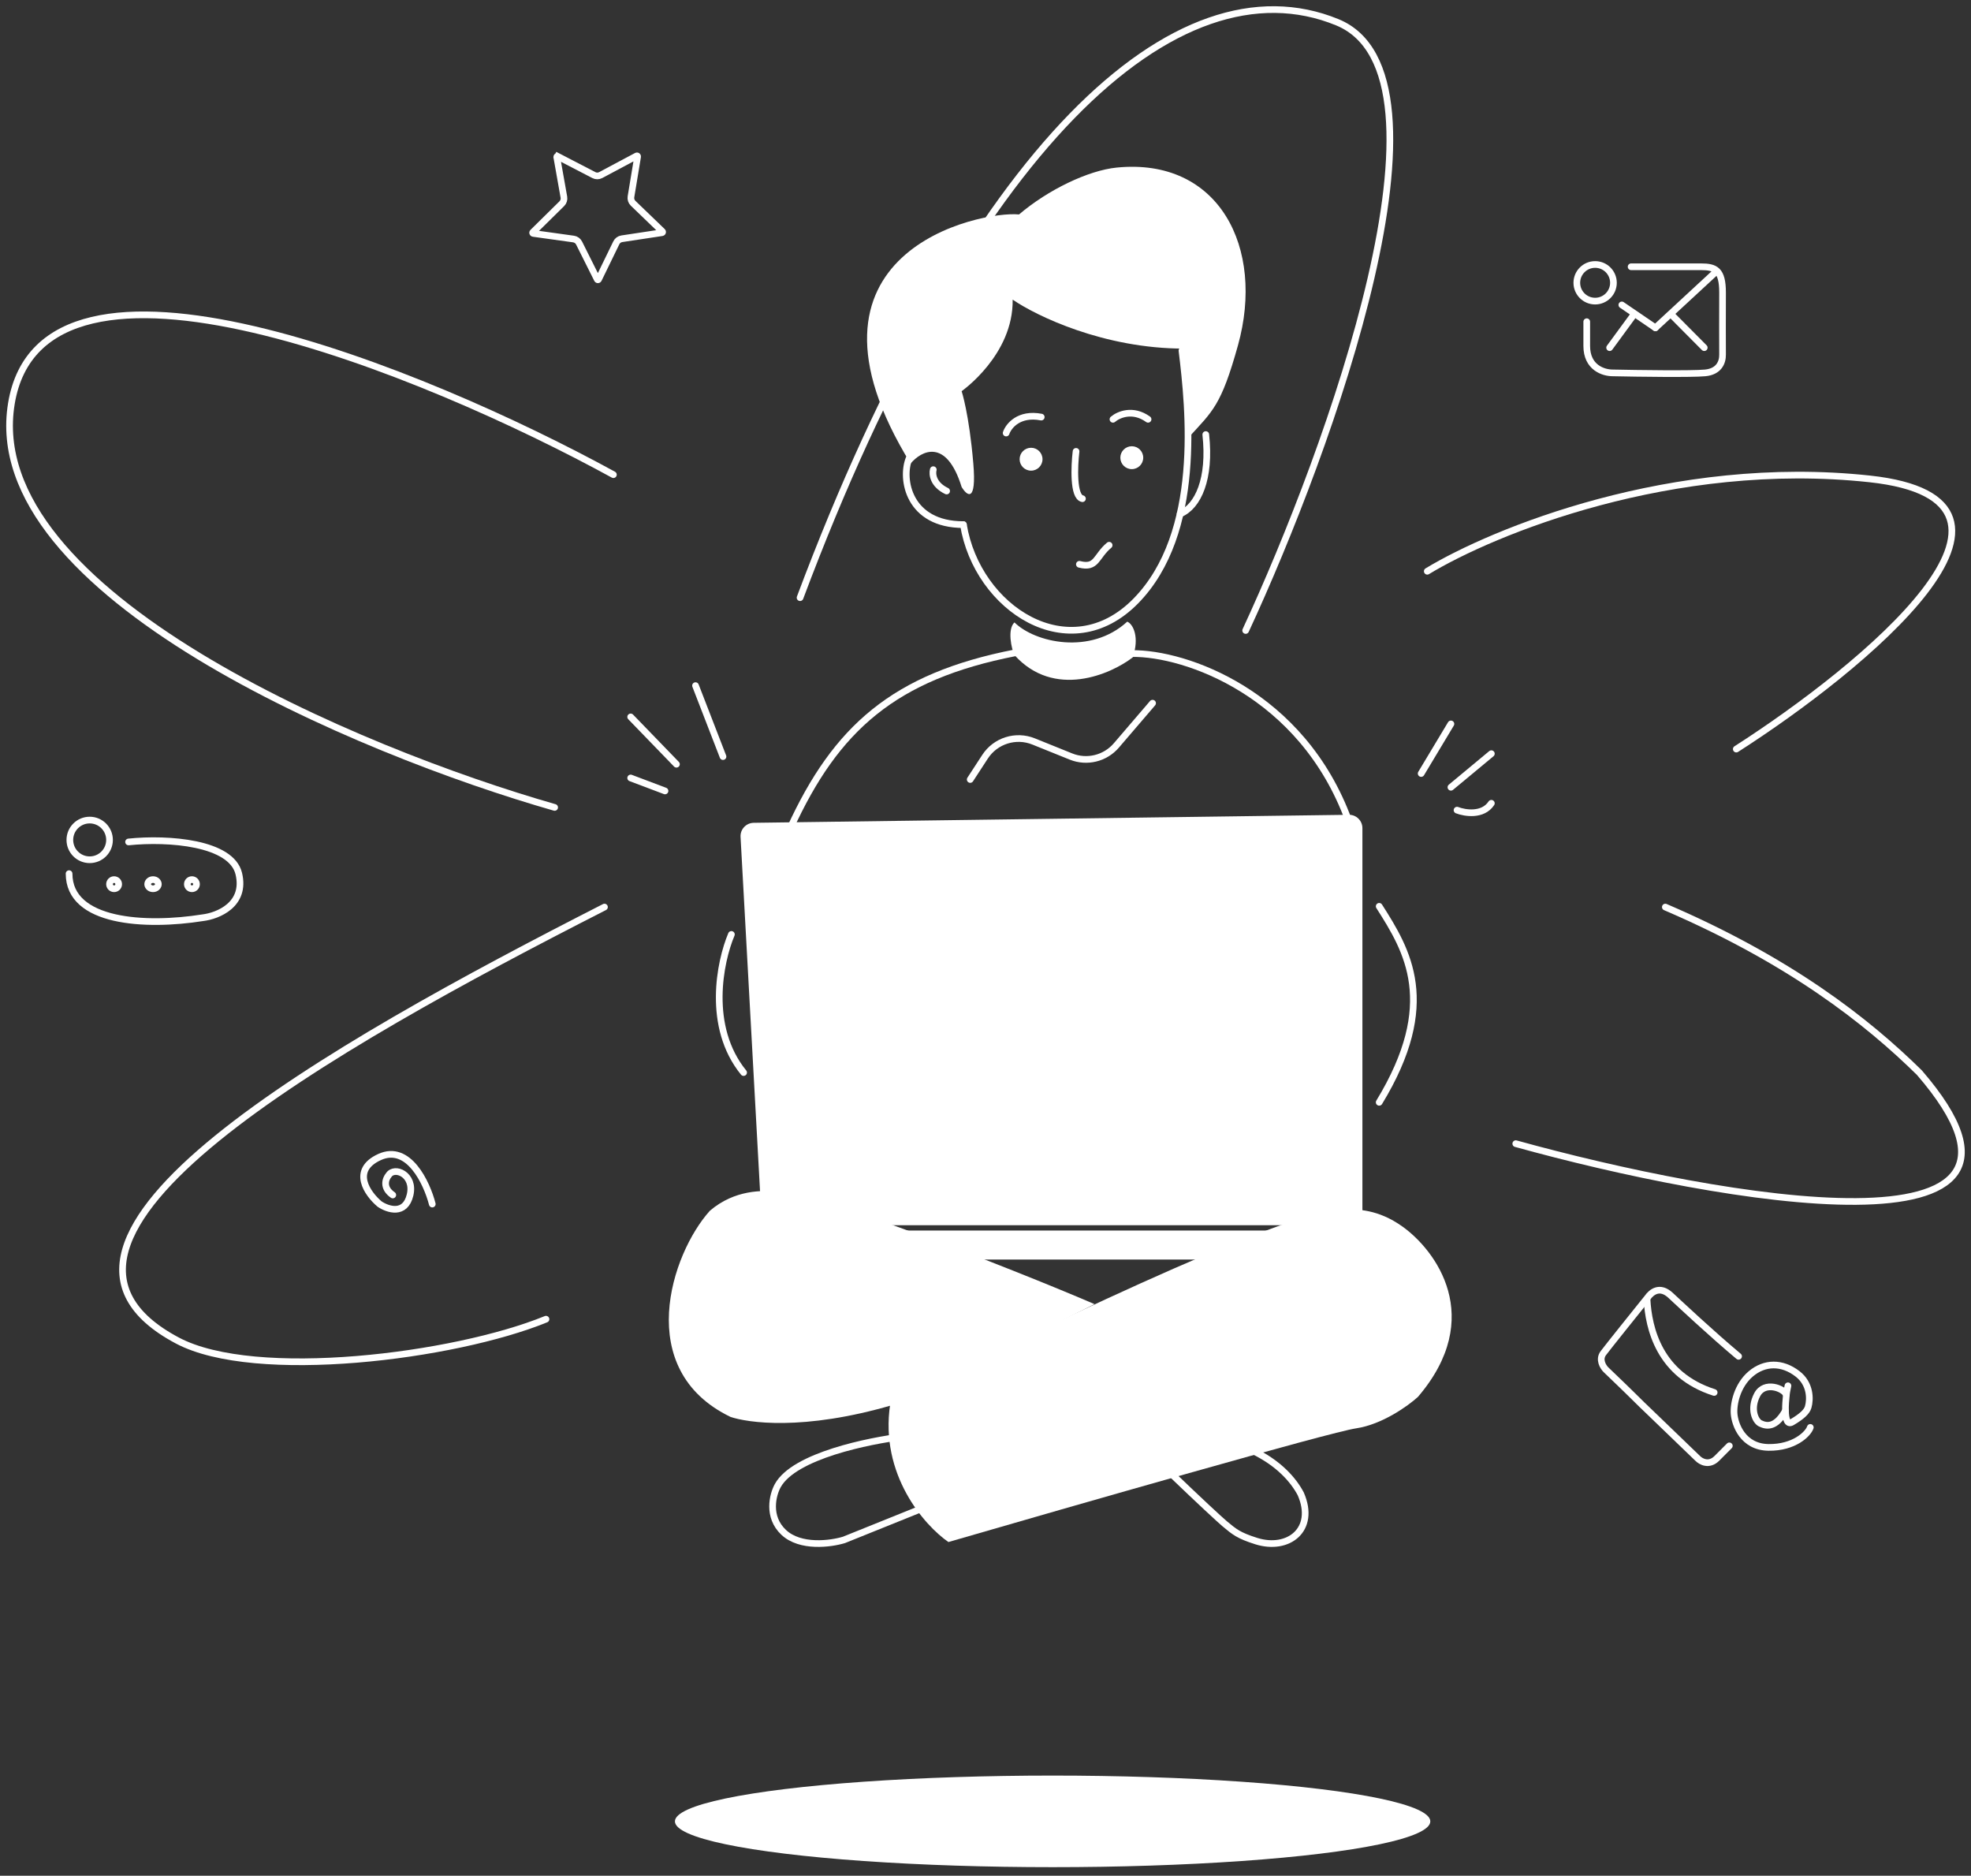 <svg width="206" height="196" viewBox="0 0 206 196" fill="none" xmlns="http://www.w3.org/2000/svg">
<rect x="0" y="0" width="206" height="196" fill="#333333" stroke="none"/>
<path d="M9.374 89.839C10.519 89.839 11.447 88.911 11.447 87.766C11.447 86.621 10.519 85.692 9.374 85.692C8.229 85.692 7.3 86.621 7.3 87.766C7.3 88.911 8.229 89.839 9.374 89.839Z" stroke="white" stroke-width="0.698"/>
<path d="M13.437 87.977C17.619 87.546 24.181 88.055 24.957 91.29C25.733 94.525 22.771 95.709 21.193 95.896C15.186 96.85 7.22 96.401 7.22 91.29" stroke="white" stroke-width="0.698" stroke-linecap="round"/>
<path d="M11.925 92.869C12.19 92.869 12.404 92.655 12.404 92.391C12.404 92.127 12.19 91.913 11.925 91.913C11.661 91.913 11.447 92.127 11.447 92.391C11.447 92.655 11.661 92.869 11.925 92.869Z" stroke="white" stroke-width="0.698"/>
<path d="M16.551 92.391C16.551 92.623 16.334 92.869 15.993 92.869C15.651 92.869 15.435 92.623 15.435 92.391C15.435 92.159 15.651 91.913 15.993 91.913C16.334 91.913 16.551 92.159 16.551 92.391Z" stroke="white" stroke-width="0.698"/>
<path d="M20.06 92.869C20.324 92.869 20.538 92.655 20.538 92.391C20.538 92.127 20.324 91.913 20.06 91.913C19.795 91.913 19.581 92.127 19.581 92.391C19.581 92.655 19.795 92.869 20.06 92.869Z" stroke="white" stroke-width="0.698"/>
<path d="M166.716 31.464C167.773 31.464 168.63 30.607 168.63 29.55C168.63 28.493 167.773 27.636 166.716 27.636C165.659 27.636 164.802 28.493 164.802 29.55C164.802 30.607 165.659 31.464 166.716 31.464Z" stroke="white" stroke-width="0.698"/>
<path d="M170.476 27.875C171.879 27.875 175.886 27.875 177.772 27.875C179.299 27.875 180.034 28.213 180.034 30.577C180.034 32.874 180.015 35.85 180.034 37.051C180.047 37.895 179.626 38.83 178.224 38.965C176.821 39.1 171.193 39.021 168.553 38.965C167.573 38.965 165.839 38.409 165.839 36.15V33.617" stroke="white" stroke-width="0.698" stroke-linecap="round"/>
<path d="M169.507 31.862L173.016 34.255" stroke="white" stroke-width="0.698" stroke-linecap="round"/>
<path d="M173.016 34.255L179.396 28.353" stroke="white" stroke-width="0.698" stroke-linecap="round"/>
<path d="M174.633 32.819L176.376 34.574L178.12 36.328" stroke="white" stroke-width="0.698" stroke-linecap="round"/>
<path d="M168.231 36.328L170.803 32.819" stroke="white" stroke-width="0.698" stroke-linecap="round"/>
<path d="M180.742 151.082C180.212 151.613 179.755 152.071 179.441 152.386C178.62 153.208 177.758 152.728 177.43 152.386L172.194 147.342C171.421 146.623 170.768 145.913 167.846 143.126C167.547 142.827 167.074 142.062 167.57 141.399C168.067 140.735 170.86 137.253 172.194 135.594C172.599 135.008 173.478 134.311 174.6 135.354C175.567 136.252 178.879 139.361 181.709 141.726" stroke="white" stroke-width="0.698" stroke-linecap="round"/>
<path d="M172.139 135.774C172.304 138.799 173.414 143.67 179.157 145.503" stroke="white" stroke-width="0.698" stroke-linecap="round"/>
<path d="M186.702 145.737C186.439 145.068 184.418 144.289 183.654 145.737C182.867 147.231 183.469 148.489 183.981 148.736C184.635 149.051 185.595 149.215 186.609 147.402" stroke="white" stroke-width="0.698" stroke-linecap="round"/>
<path d="M186.869 144.806C186.81 145.155 186.75 145.302 186.702 145.737C186.64 146.303 186.6 146.897 186.609 147.402C186.628 148.288 186.804 148.9 187.301 148.605C188.3 148.013 188.839 147.527 188.983 147.032C189.222 146.2 189.223 144.605 187.877 143.563C186.254 142.305 184.423 142.339 182.982 143.563C181.552 144.778 181.161 146.723 181.239 147.732C181.325 148.836 182.149 151.207 184.837 151.244C187.525 151.281 188.981 149.832 189.204 149.154" stroke="white" stroke-width="0.698" stroke-linecap="round"/>
<path d="M45.18 125.816C44.607 123.603 42.703 119.52 39.675 120.9C36.647 122.28 38.413 124.753 39.675 125.816C40.524 126.391 42.349 127.007 42.858 124.868C43.366 122.729 41.224 121.849 40.621 122.798C40.304 123.171 39.945 124.109 41.051 124.868" stroke="white" stroke-width="0.698" stroke-linecap="round"/>
<path d="M58.192 16.413C58.182 16.356 58.242 16.312 58.293 16.339L58.453 16.029L58.293 16.339L62.07 18.297C62.295 18.414 62.562 18.412 62.785 18.293L66.54 16.292C66.591 16.264 66.651 16.308 66.641 16.365L65.946 20.562C65.905 20.812 65.989 21.066 66.171 21.241L69.235 24.193C69.276 24.233 69.254 24.304 69.197 24.313L64.99 24.949C64.74 24.986 64.524 25.145 64.414 25.372L62.553 29.198C62.527 29.25 62.453 29.251 62.427 29.199L60.523 25.394C60.409 25.168 60.192 25.012 59.942 24.977L55.728 24.39C55.67 24.382 55.647 24.311 55.688 24.271L58.718 21.284C58.898 21.106 58.979 20.851 58.935 20.602L58.192 16.413Z" stroke="white" stroke-width="0.698"/>
<path d="M107.942 89.825V103.382" stroke="white" stroke-width="0.698" stroke-linecap="round"/>
<path d="M118.149 91.42V104.34" stroke="white" stroke-width="0.698" stroke-linecap="round"/>
<path d="M94.274 150.128C90.904 150.548 83.013 152.096 81.285 155.243C80.766 156.188 80.165 158.486 81.907 160.122C83.649 161.759 86.833 161.329 88.207 160.909L96.219 157.683" stroke="white" stroke-width="0.698" stroke-linecap="round"/>
<path d="M140.208 126.376C133.919 126.578 106.141 140.026 93.038 146.725C91.922 154.106 96.631 159.406 99.124 161.133C112.185 157.342 138.991 149.657 141.73 149.253C144.468 148.848 147.182 146.893 148.196 145.966C155.297 137.675 150.056 130.631 146.548 128.145C144.05 126.375 141.895 126.321 140.208 126.376Z" fill="white"/>
<path d="M81.295 124.494C85.751 124.792 105.191 132.326 114.401 136.274L93.337 146.8C83.91 149.565 78.118 148.654 76.35 148.058C66.141 143.14 70.141 131.006 74.197 126.511C76.811 124.286 79.698 124.388 81.295 124.494Z" fill="white"/>
<path d="M130.891 151.564C133.676 152.902 135.182 154.656 135.946 156.094C137.582 159.839 134.644 162.09 131.289 161.031C129.436 160.446 128.999 160.054 128.017 159.24C127.519 158.827 125.192 156.665 122.536 154.111" stroke="white" stroke-width="0.698" stroke-linecap="round"/>
<path d="M77.399 87.451L79.559 126.705C79.599 127.445 80.212 128.025 80.953 128.025H140.996C141.768 128.025 142.393 127.4 142.393 126.628V86.536C142.393 85.757 141.756 85.129 140.978 85.14L78.774 85.978C77.98 85.989 77.355 86.658 77.399 87.451Z" fill="white"/>
<rect x="79.233" y="128.583" width="63.16" height="3.03" rx="1.396" fill="white"/>
<path d="M118.309 68.294C123.865 68.214 136.093 72.44 140.957 85.758" stroke="white" stroke-width="0.698" stroke-linecap="round"/>
<path d="M106.108 68.214C93.428 70.686 87.367 76.109 82.582 86.556" stroke="white" stroke-width="0.698" stroke-linecap="round"/>
<path d="M148.533 80.827L151.644 75.644" stroke="white" stroke-width="0.698" stroke-linecap="round"/>
<path d="M151.644 82.263L155.87 78.754" stroke="white" stroke-width="0.698" stroke-linecap="round"/>
<path d="M152.282 84.655C153.106 84.974 154.977 85.277 155.87 83.938" stroke="white" stroke-width="0.698" stroke-linecap="round"/>
<path d="M70.699 79.857L65.915 74.913" stroke="white" stroke-width="0.698" stroke-linecap="round"/>
<path d="M75.564 79.059L72.693 71.643" stroke="white" stroke-width="0.698" stroke-linecap="round"/>
<path d="M69.503 82.648L65.915 81.293" stroke="white" stroke-width="0.698" stroke-linecap="round"/>
<path d="M144.147 94.704C147.098 99.329 150.448 104.831 144.147 115.185" stroke="white" stroke-width="0.698" stroke-linecap="round"/>
<path d="M118.389 68.692C119.107 66.619 118.453 65.224 117.815 64.958C113.987 68.466 108.181 67.164 106.028 65.037C105.262 65.739 105.709 67.815 106.028 68.453C110.175 73.046 116.076 70.473 118.389 68.692Z" fill="white"/>
<path d="M101.403 81.452L102.951 79.076C104.044 77.398 106.171 76.728 108.028 77.477L111.931 79.051C113.598 79.723 115.508 79.257 116.678 77.892L120.462 73.477" stroke="white" stroke-width="0.698" stroke-linecap="round"/>
<path d="M76.442 97.641C75.245 100.459 73.826 107.29 77.718 112.075" stroke="white" stroke-width="0.698" stroke-linecap="round"/>
<path d="M129.385 36.092C127.63 42.392 126.753 42.95 124.201 45.742C124.201 42.983 123.727 38.353 123.727 36.425C115.372 36.425 108.32 33.014 105.838 31.308C105.927 37.092 100.505 40.874 100.505 40.874C100.505 40.874 101.283 43.21 101.727 48.438C102.083 52.62 101.06 51.812 100.505 50.885C98.905 45.724 96.282 47.103 95.171 48.438C81.536 26.283 102.505 22.002 106.505 22.41C109.527 19.83 113.742 17.807 116.705 17.511C127.391 16.441 132.23 25.877 129.385 36.092Z" fill="white"/>
<path d="M100.692 54.828C102.127 63.592 111.762 69.893 118.715 62.794C125.667 55.695 124.276 42.701 123.533 36.637" stroke="white" stroke-width="0.698" stroke-linecap="round"/>
<path d="M95.014 47.895C94.136 50.048 94.96 54.819 100.692 54.819" stroke="white" stroke-width="0.698" stroke-linecap="round"/>
<path d="M97.542 49.077C97.415 49.538 97.517 50.629 98.937 51.309" stroke="white" stroke-width="0.698" stroke-linecap="round"/>
<path d="M123.34 53.703C125.211 52.923 126.53 50.034 126.022 45.409" stroke="white" stroke-width="0.698" stroke-linecap="round"/>
<path d="M112.813 58.966C114.647 59.445 114.531 58.128 115.923 56.973" stroke="white" stroke-width="0.698" stroke-linecap="round"/>
<circle cx="118.289" cy="47.825" r="1.196" fill="white"/>
<circle cx="107.762" cy="47.985" r="1.196" fill="white"/>
<path d="M105.158 45.25C105.409 44.508 106.496 43.137 108.826 43.582" stroke="white" stroke-width="0.698" stroke-linecap="round"/>
<path d="M116.322 43.814C116.878 43.333 118.39 42.659 119.991 43.814" stroke="white" stroke-width="0.698" stroke-linecap="round"/>
<path d="M112.464 47.164C112.278 48.738 112.151 51.932 113.132 52.108" stroke="white" stroke-width="0.698" stroke-linecap="round"/>
<path d="M158.422 119.505C179.715 125.406 217.962 132.185 200.609 112.088C195.133 106.692 187.052 100.366 174.053 94.783" stroke="white" stroke-width="0.698" stroke-linecap="round"/>
<path d="M181.469 78.274C194.707 69.794 216.032 52.276 195.425 50.043C174.818 47.81 156.003 55.546 149.171 59.693" stroke="white" stroke-width="0.698" stroke-linecap="round"/>
<path d="M130.191 65.882C138.964 46.981 153.159 7.809 139.761 2.323C123.014 -4.536 101.323 15.242 83.619 62.453" stroke="white" stroke-width="0.698" stroke-linecap="round"/>
<path d="M64.109 49.6C44.491 38.861 4.442 22.343 1.188 42.184C-2.066 62.025 37.686 78.576 57.969 84.371" stroke="white" stroke-width="0.698" stroke-linecap="round"/>
<path d="M63.177 94.783C34.547 109.377 -1.325 129.56 18.545 140.08C26.679 144.386 47.493 141.755 57.063 137.847" stroke="white" stroke-width="0.698" stroke-linecap="round"/>
<ellipse cx="110.015" cy="190.321" rx="39.475" ry="4.785" fill="white"/>
</svg>
